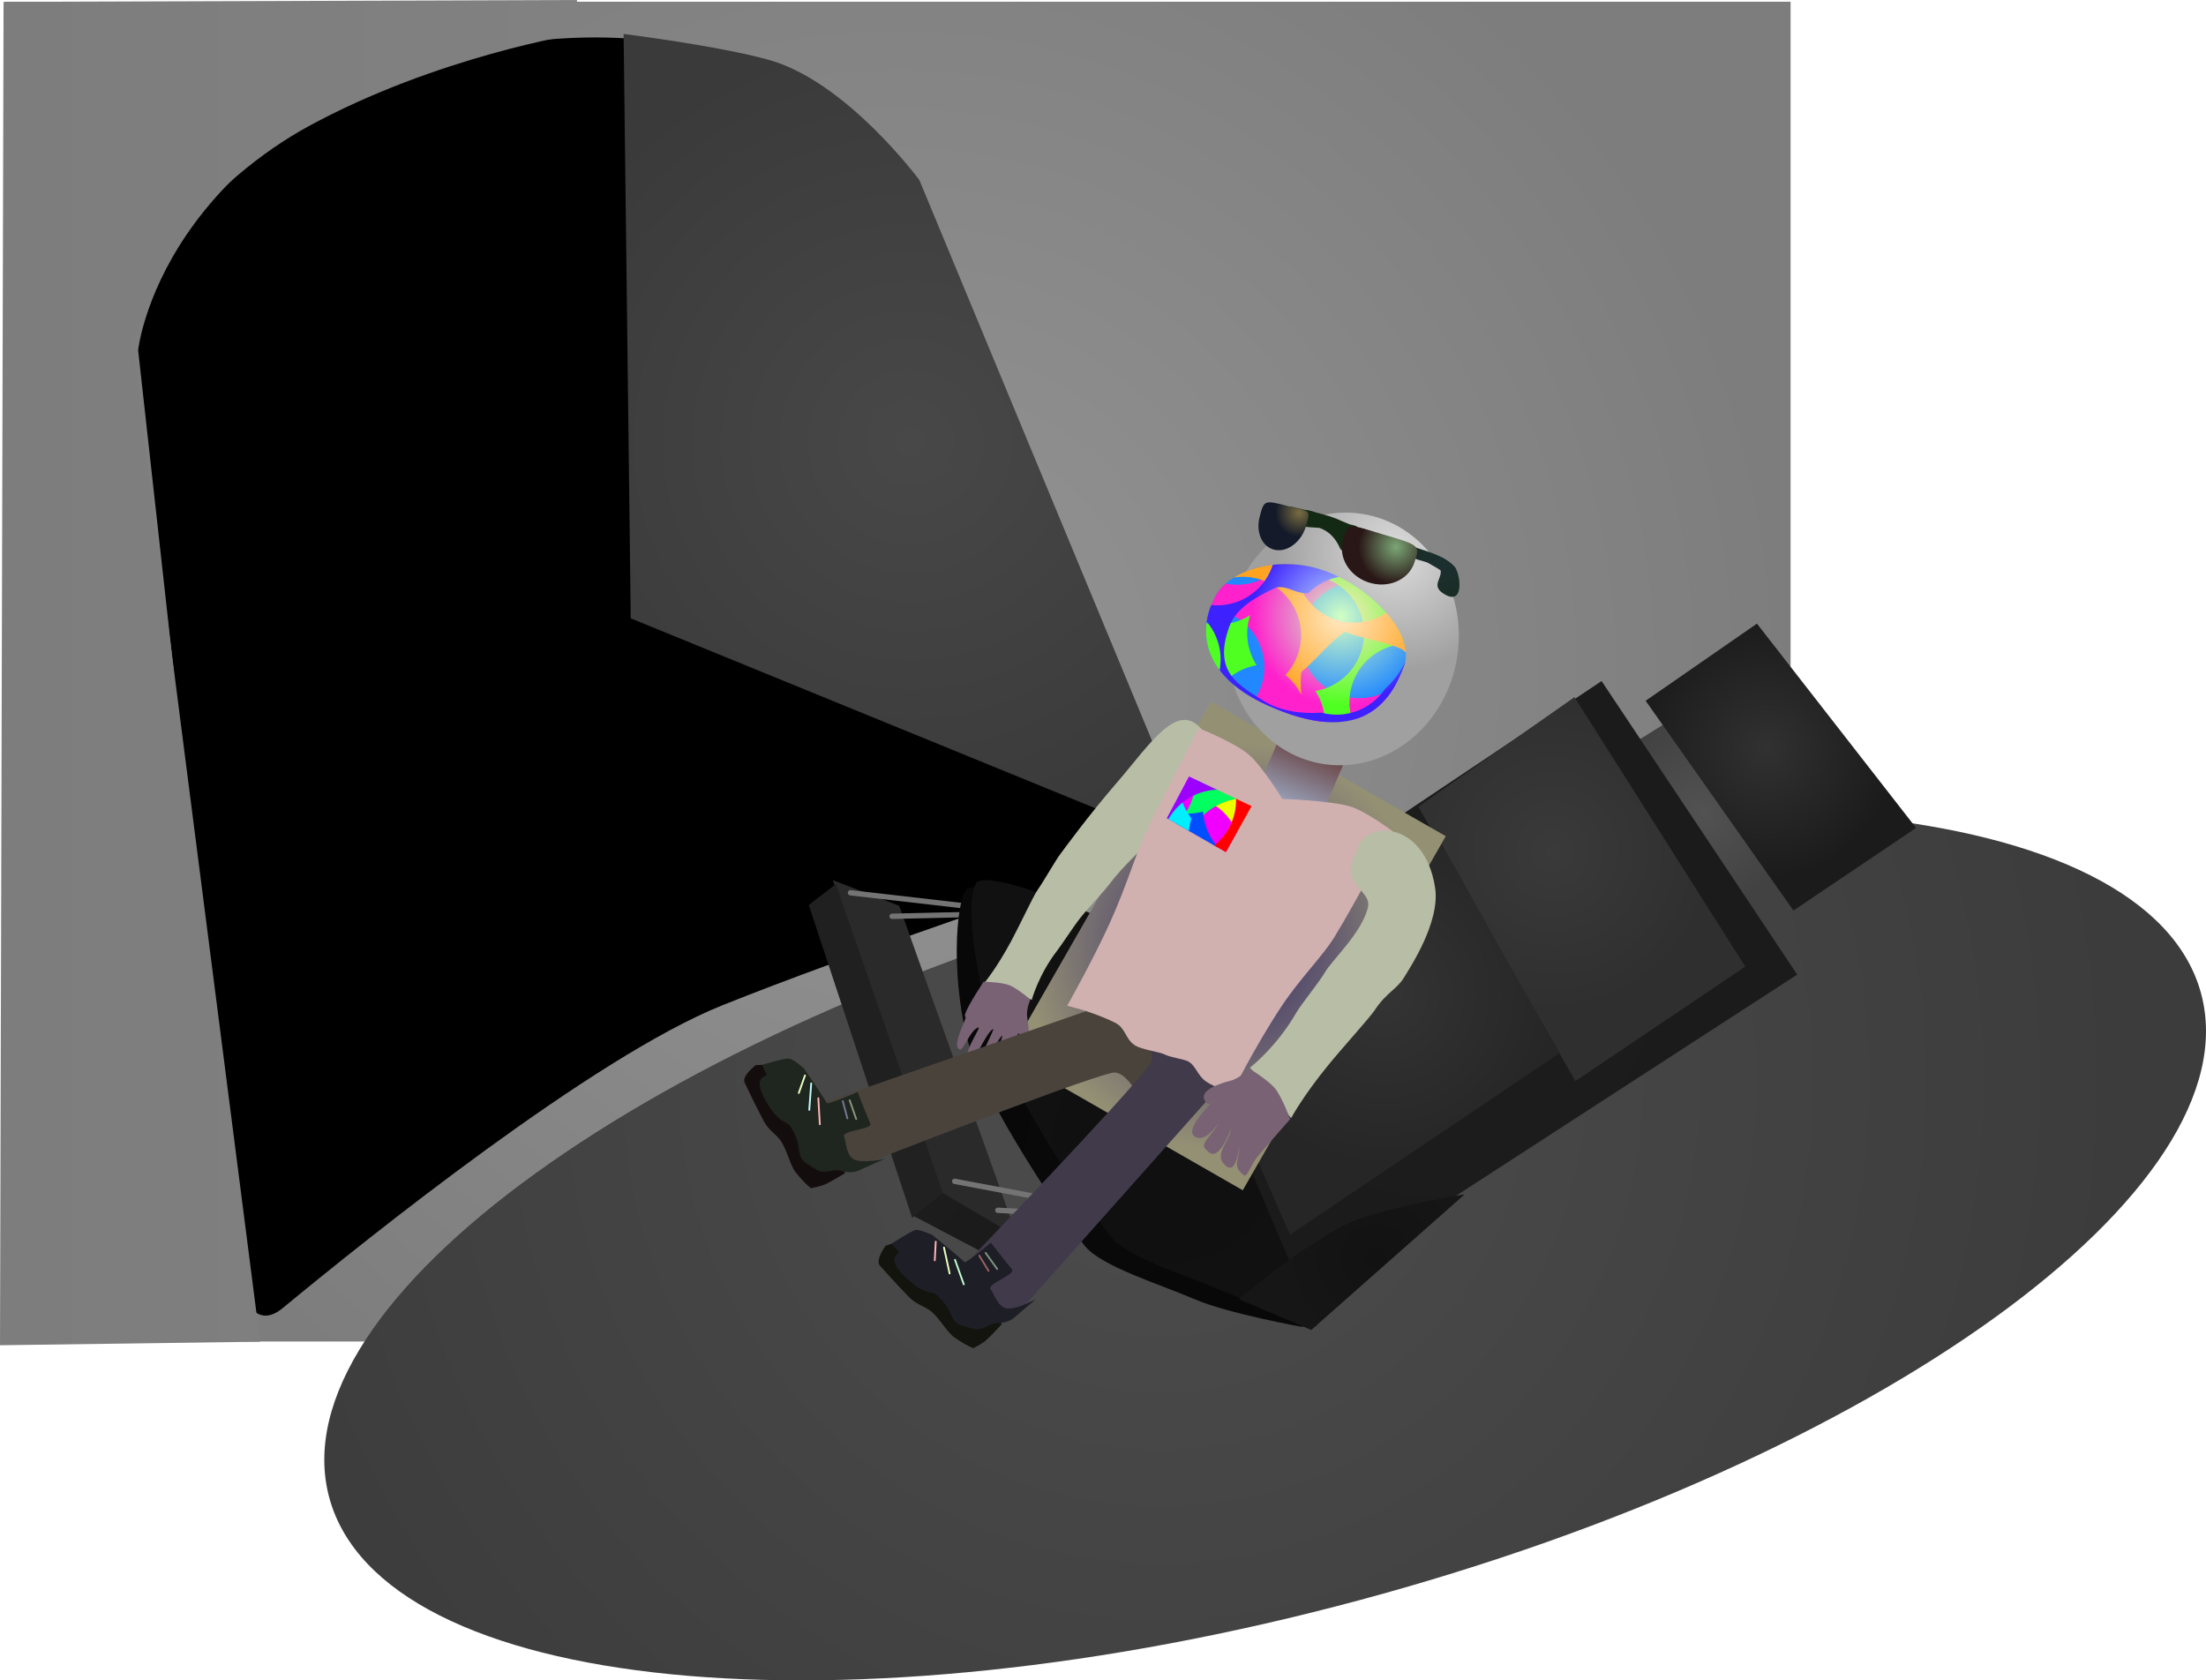 <svg version="1.1" xmlns="http://www.w3.org/2000/svg" xmlns:xlink="http://www.w3.org/1999/xlink" width="619.063" height="471.58" viewBox="0,0,619.063,471.58"><defs><radialGradient cx="240" cy="180" r="250.5" gradientUnits="userSpaceOnUse" id="color-1"><stop offset="0" stop-color="#949494"/><stop offset="1" stop-color="#7d7d7d"/></radialGradient><radialGradient cx="243.512" cy="115.551" r="114.5" gradientUnits="userSpaceOnUse" id="color-2"><stop offset="0" stop-color="#484848"/><stop offset="1" stop-color="#3a3a3a"/></radialGradient><radialGradient cx="313.801" cy="294.913" r="270.531" gradientUnits="userSpaceOnUse" id="color-3"><stop offset="0" stop-color="#4d4d4d"/><stop offset="1" stop-color="#3c3c3c"/></radialGradient><radialGradient cx="228.978" cy="290.729" r="66" gradientUnits="userSpaceOnUse" id="color-4"><stop offset="0" stop-color="#2a2a2a"/><stop offset="1" stop-color="#2a2a2a"/></radialGradient><radialGradient cx="222.203" cy="295.863" r="66" gradientUnits="userSpaceOnUse" id="color-5"><stop offset="0" stop-color="#1d1d1d"/><stop offset="1" stop-color="#1b1b1b"/></radialGradient><radialGradient cx="349.583" cy="455.239" r="249.957" gradientUnits="userSpaceOnUse" id="color-6"><stop offset="0" stop-color="#222222"/><stop offset="1" stop-color="#202020"/></radialGradient><radialGradient cx="308.172" cy="316.182" r="65" gradientUnits="userSpaceOnUse" id="color-7"><stop offset="0" stop-color="#090909"/><stop offset="1" stop-color="#080808"/></radialGradient><radialGradient cx="465.651" cy="219.72" r="26.5" gradientUnits="userSpaceOnUse" id="color-8"><stop offset="0" stop-color="#525252"/><stop offset="1" stop-color="#424242"/></radialGradient><radialGradient cx="389.18" cy="264.01" r="84" gradientUnits="userSpaceOnUse" id="color-9"><stop offset="0" stop-color="#1d1d1d"/><stop offset="1" stop-color="#1b1b1b"/></radialGradient><radialGradient cx="423.823" cy="230.419" r="44.75" gradientUnits="userSpaceOnUse" id="color-10"><stop offset="0" stop-color="#3a3a3a"/><stop offset="1" stop-color="#2f2f2f"/></radialGradient><radialGradient cx="376.452" cy="270.175" r="48.5" gradientUnits="userSpaceOnUse" id="color-11"><stop offset="0" stop-color="#343434"/><stop offset="1" stop-color="#262626"/></radialGradient><radialGradient cx="333.552" cy="246.025" r="26.25" gradientUnits="userSpaceOnUse" id="color-12"><stop offset="0" stop-color="#121212"/><stop offset="1" stop-color="#161616"/></radialGradient><radialGradient cx="315.51" cy="313.649" r="65" gradientUnits="userSpaceOnUse" id="color-13"><stop offset="0" stop-color="#101010"/><stop offset="1" stop-color="#111111"/></radialGradient><radialGradient cx="483.589" cy="201.604" r="36.25" gradientUnits="userSpaceOnUse" id="color-14"><stop offset="0" stop-color="#313131"/><stop offset="1" stop-color="#1b1b1b"/></radialGradient><radialGradient cx="374.115" cy="344.702" r="26.25" gradientUnits="userSpaceOnUse" id="color-15"><stop offset="0" stop-color="#121212"/><stop offset="1" stop-color="#161616"/></radialGradient><radialGradient cx="332.303" cy="256.982" r="57.271" gradientUnits="userSpaceOnUse" id="color-16"><stop offset="0" stop-color="#33266a"/><stop offset="1" stop-color="#949074"/></radialGradient><linearGradient x1="-11.988" y1="179.285" x2="150.93" y2="179.285" gradientUnits="userSpaceOnUse" id="color-17"><stop offset="0" stop-color="#7d7d7d"/><stop offset="1" stop-color="#818181"/></linearGradient><linearGradient x1="356.443" y1="201.345" x2="349.607" y2="217.328" gradientUnits="userSpaceOnUse" id="color-18"><stop offset="0" stop-color="#694444"/><stop offset="1" stop-color="#98a1b9"/></linearGradient><radialGradient cx="379.427" cy="146.783" r="33.285" gradientUnits="userSpaceOnUse" id="color-19"><stop offset="0" stop-color="#dcdcdc"/><stop offset="1" stop-color="#a0a0a0"/></radialGradient><radialGradient cx="392.633" cy="149.587" r="25.553" gradientUnits="userSpaceOnUse" id="color-20"><stop offset="0" stop-color="#1c2f30"/><stop offset="1" stop-color="#142913"/></radialGradient><radialGradient cx="352.615" cy="135.404" r="6.726" gradientUnits="userSpaceOnUse" id="color-21"><stop offset="0" stop-color="#786c41"/><stop offset="1" stop-color="#141a29"/></radialGradient><radialGradient cx="379.779" cy="145.048" r="10.589" gradientUnits="userSpaceOnUse" id="color-22"><stop offset="0" stop-color="#7ba676"/><stop offset="1" stop-color="#291616"/></radialGradient><radialGradient cx="364.347" cy="164.541" r="25.002" gradientUnits="userSpaceOnUse" id="color-23"><stop offset="0" stop-color="#d1ffc4"/><stop offset="1" stop-color="#2188ff"/></radialGradient><radialGradient cx="364.347" cy="164.541" r="25.002" gradientUnits="userSpaceOnUse" id="color-24"><stop offset="0" stop-color="#ceffc4"/><stop offset="1" stop-color="#ff21cc"/></radialGradient><radialGradient cx="364.347" cy="164.541" r="25.002" gradientUnits="userSpaceOnUse" id="color-25"><stop offset="0" stop-color="#ffe9c4"/><stop offset="1" stop-color="#4fff21"/></radialGradient><radialGradient cx="364.347" cy="164.541" r="25.002" gradientUnits="userSpaceOnUse" id="color-26"><stop offset="0" stop-color="#ffe9c4"/><stop offset="1" stop-color="#4fff21"/></radialGradient><radialGradient cx="364.347" cy="164.541" r="25.002" gradientUnits="userSpaceOnUse" id="color-27"><stop offset="0" stop-color="#ffe9c4"/><stop offset="1" stop-color="#ffa321"/></radialGradient><radialGradient cx="364.347" cy="164.541" r="25.002" gradientUnits="userSpaceOnUse" id="color-28"><stop offset="0" stop-color="#c4f0ff"/><stop offset="1" stop-color="#3d21ff"/></radialGradient></defs><g transform="translate(11.988,8.482)"><g data-paper-data="{&quot;isPaintingLayer&quot;:true}" fill-rule="nonzero" stroke-linejoin="miter" stroke-miterlimit="10" stroke-dasharray="" stroke-dashoffset="0" style="mix-blend-mode: normal"><path d="M-10.5,368v-376h501v376z" fill="url(#color-1)" stroke="none" stroke-width="0" stroke-linecap="butt"/><path d="M55.637,350.092c-3.894,-35.123 -28.86,-260.284 -28.86,-260.284c0,0 6.135,-58.737 90.38,-83.324c88.943,-19.999 123.112,33.738 123.112,33.738c0,0 65.075,148.361 76.164,173.643c3.099,7.064 1.472,14.998 -6.005,17.453c-24.825,8.152 -82.744,27.484 -119.814,42.369c-36.1,14.495 -99.117,64.983 -123.292,84.95c-6.184,5.108 -10.697,0.368 -11.685,-8.545z" fill="#000000" stroke="none" stroke-width="NaN" stroke-linecap="butt"/><path d="M165.012,165.051l-2,-164c0,0 26.594,3.294 40.842,7.295c21.804,6.123 42.158,33.705 42.158,33.705c0,0 56.323,135.754 68.658,165.482c4.55,10.966 3.547,20.148 -2.691,17.598c-21.798,-8.911 -146.967,-60.081 -146.967,-60.081z" fill="url(#color-2)" stroke="none" stroke-width="0" stroke-linecap="butt"/><path d="M605.693,270.33c14.79,54.929 -90.81,131.12 -235.865,170.178c-145.055,39.058 -274.635,26.192 -289.426,-28.737c-14.79,-54.929 90.81,-131.12 235.865,-170.178c145.055,-39.058 274.635,-26.192 289.426,28.737z" fill="url(#color-3)" stroke="none" stroke-width="NaN" stroke-linecap="butt"/><g data-paper-data="{&quot;index&quot;:null}"><path d="M221.721,238.514l18.636,7.208l33.462,93.837l-22.259,-11.991z" fill="url(#color-4)" stroke="none" stroke-width="0" stroke-linecap="butt"/><path d="M252.453,326.264l21.462,12.595l-6.871,5.834l-22.96,-12.087z" fill="url(#color-5)" stroke="none" stroke-width="0" stroke-linecap="butt"/><path d="M243.988,333.306l-29.012,-87.798l7.587,-5.883l30.01,86.549z" data-paper-data="{&quot;index&quot;:null}" fill="url(#color-6)" stroke="none" stroke-width="0" stroke-linecap="butt"/><path d="M226.682,242.067l49.674,5.719l-37.993,0.88" fill="none" stroke="#747474" stroke-width="1.5" stroke-linecap="round"/><path d="M255.925,323.049l55.245,10.406l-43.14,-2.284" fill="none" stroke="#747474" stroke-width="1.5" stroke-linecap="round"/><path d="M261.552,289.703c-6.533,-17.094 -5.977,-42.563 -2.561,-48.303c2.176,-3.656 19.206,5.023 28.791,9.471c7.942,3.686 20.287,15.942 20.287,15.942l45.548,97.127c0,0 -20.995,-3.761 -30.444,-7.84c-9.808,-4.234 -25.98,-9.117 -30.686,-14.88c-4.673,-5.722 -24.858,-35.617 -30.935,-51.518z" fill="url(#color-7)" stroke="none" stroke-width="0" stroke-linecap="butt"/><path d="M447.246,199.564l11.475,-7.129l27.957,45.071l-12.44,8.382z" fill="url(#color-8)" stroke="none" stroke-width="0" stroke-linecap="butt"/><path d="M314.438,264.933l123.018,-82.286l54.905,82.381l-141.83,91.947z" fill="url(#color-9)" stroke="none" stroke-width="0" stroke-linecap="butt"/><path d="M386.041,217.893l43.809,-30.724l47.938,75.62l-47.685,32.13z" fill="url(#color-10)" stroke="none" stroke-width="0" stroke-linecap="butt"/><path d="M321.129,271.88l69.103,-47.767l35.257,63.063l-75.467,50.85z" fill="url(#color-11)" stroke="none" stroke-width="0" stroke-linecap="butt"/><path d="M299.119,251.741c0,0 17.843,-8.949 28.219,-11.424c8.731,-2.083 31.616,-3.571 31.616,-3.571l-43.124,29.057z" fill="url(#color-12)" stroke="none" stroke-width="0" stroke-linecap="butt"/><path d="M268.889,287.17c-6.533,-17.094 -10.412,-41.987 -6.996,-47.727c2.176,-3.656 23.641,4.446 33.226,8.895c7.942,3.686 20.287,15.942 20.287,15.942l42.23,99.362c0,0 -17.677,-5.996 -27.127,-10.075c-9.808,-4.234 -25.98,-9.117 -30.686,-14.88c-4.673,-5.722 -24.858,-35.617 -30.935,-51.518z" fill="url(#color-13)" stroke="none" stroke-width="0" stroke-linecap="butt"/><path d="M449.825,188.18l31.234,-21.649l44.659,57.331l-34.416,23.19z" fill="url(#color-14)" stroke="none" stroke-width="0" stroke-linecap="butt"/><path d="M335.688,356.124c0,0 20.547,-17.425 32.578,-22.087c10.098,-3.914 30.792,-7.346 30.792,-7.346l-43.08,38.071z" fill="url(#color-15)" stroke="none" stroke-width="0" stroke-linecap="butt"/></g><path d="M270.871,287.78l56.967,-99.372l65.896,37.776l-56.967,99.372z" fill="url(#color-16)" stroke="#ed6b00" stroke-width="0" stroke-linecap="butt"/><g data-paper-data="{&quot;index&quot;:null}" stroke="#000000" stroke-width="0" stroke-linecap="butt"><path d="M264.476,267.067c0,0 3.38,-4.09 7.435,-11.688c2.436,-4.563 6.016,-12.238 7.122,-13.861c2.465,-3.618 4.924,-8.168 6.62,-10.433c0.861,-1.149 7.818,-10.723 15.727,-19.862c9.43,-10.897 17.31,-23.72 24.251,-14.516c11.963,8.363 -15.564,31.524 -15.564,31.524c0,0 -6.852,6.229 -10.772,11.463c-1.823,2.434 -5.346,5.928 -8.431,9.816c-1.304,1.643 -4.948,7.201 -6.198,8.814c-5.199,6.707 -7.108,13.783 -7.108,13.783z" fill="#b8bda6"/><path d="M258.942,276.903c-1.219,-0.489 5.131,-9.888 5.131,-9.888c0,0 4.989,0.144 7.142,0.968c2.211,0.846 5.952,4.042 5.952,4.042c0,0 -1.198,2.576 -0.917,4.833c0.48,3.863 1.388,8.183 -1.21,10.082c-1.41,1.03 -0.384,-5.721 -1.246,-5.401c-0.153,0.057 -5.025,9.568 -6.132,9.535c-1.81,-0.054 2.578,-10.082 1.43,-8.819c-2.355,2.592 -4.616,9.881 -5.995,9.615c-2.324,-0.449 4.607,-12.196 3.542,-11.556c-1.991,1.195 -4.981,8.937 -6.197,8.758c-3.542,-0.52 3.392,-9.719 2.074,-9.204c-2.49,0.972 -4.077,6.705 -5.243,6.151c-2.372,-1.125 2.247,-8.884 1.672,-9.115z" data-paper-data="{&quot;index&quot;:null}" fill="#786274"/></g><g><path d="M219.32,300.861l81.281,-28.289c0,0 12.389,13.075 15.746,20.095c3.971,8.307 -9.052,6.033 -9.052,6.033c0,0 -3.586,-6.981 -7.208,-6.11c-11.076,2.664 -72.009,26.592 -72.009,26.592z" data-paper-data="{&quot;index&quot;:null}" fill="#4a433c" stroke="#000000" stroke-width="0" stroke-linecap="butt"/><path d="M196.982,295.344c-0.905,-1.893 3.114,-4.899 3.114,-4.899c0,0 4.023,-0.204 5.508,-0.178c1.212,0.021 4.219,2.689 4.219,2.689c0,0 4.351,5.994 6.122,9c2.992,5.08 9.213,18.795 9.213,18.795c0,0 -3.875,2.377 -5.628,3.153c-1.301,0.576 -3.943,1.082 -3.943,1.082c0,0 -1.859,-1.388 -4.38,-4.584c-1.368,-1.734 -2.381,-6.21 -4.079,-8.703c-1.349,-1.98 -3.361,-2.845 -4.845,-5.658c-2.439,-4.628 -4.653,-9.339 -5.302,-10.696z" data-paper-data="{&quot;index&quot;:null}" fill="#140d0d" stroke="#000000" stroke-width="0" stroke-linecap="butt"/><path d="M203.172,293.146c-0.905,-1.893 -1.327,-2.776 -1.327,-2.776c0,0 5.979,-1.821 7.463,-1.794c1.212,0.021 4.219,2.689 4.219,2.689c0,0 4.749,6.826 6.52,9.832c0.301,0.511 8.631,-3.125 8.631,-3.125c0,0 3.04,7.792 3.538,8.778c0.928,1.834 -8.233,1.894 -7.307,3.833c0.529,1.107 0.512,5.521 3.022,6.432c2.805,1.018 8.389,-0.284 8.389,-0.284l-7.06,3.161c0,0 -2.143,1.215 -5.202,0.213c-2.094,-0.686 -4.527,1.066 -6.832,-0.293c-3.351,-1.975 -3.671,-2.284 -4.174,-3.023c-1.444,-2.121 -0.001,-3.594 -2.914,-8.696c-1.393,-2.44 -3.14,-0.595 -7.152,-7.495c-4.249,-7.307 0.458,-6.884 0.186,-7.452z" data-paper-data="{&quot;index&quot;:null}" fill="#1f261f" stroke="#000000" stroke-width="0" stroke-linecap="butt"/><path d="M217.654,299.73l0.421,7.301" fill="none" stroke="#ffb5b5" stroke-width="0.5" stroke-linecap="round"/><path d="M215.662,295.566l-0.544,7.422" fill="none" stroke="#bffdff" stroke-width="0.5" stroke-linecap="round"/><path d="M213.913,293.334l-1.738,4.923" fill="none" stroke="#eaffc1" stroke-width="0.5" stroke-linecap="round"/><path d="M226.451,300.298l1.834,5.262" fill="none" stroke="#8d967b" stroke-width="0.5" stroke-linecap="round"/><path d="M224.52,300.54l1.291,4.839" fill="none" stroke="#767796" stroke-width="0.5" stroke-linecap="round"/></g><g><path d="M258.659,346.531c0,0 45.395,-47.167 52.089,-56.384c2.189,-3.014 -2.893,-8.996 -2.893,-8.996c0,0 2.875,-12.904 9.034,-6.06c5.205,5.784 12.554,22.23 12.554,22.23l-57.2,64.304z" fill="#413a4a" stroke="#000000" stroke-width="0" stroke-linecap="butt"/><path d="M236.539,341.13c0,0 3.802,-1.334 5.233,-1.729c1.169,-0.322 4.807,1.386 4.807,1.386c0,0 5.868,4.518 8.417,6.901c4.307,4.026 14.153,15.422 14.153,15.422c0,0 -3.044,3.376 -4.506,4.616c-1.085,0.92 -3.476,2.153 -3.476,2.153c0,0 -2.176,-0.806 -5.497,-3.158c-1.803,-1.277 -4.041,-5.282 -6.374,-7.193c-1.854,-1.518 -4.029,-1.778 -6.247,-4.057c-3.649,-3.749 -7.105,-7.641 -8.111,-8.759c-1.404,-1.56 1.601,-5.58 1.601,-5.58z" data-paper-data="{&quot;index&quot;:null}" fill="#12140d" stroke="#000000" stroke-width="0" stroke-linecap="butt"/><path d="M238.196,340.565c0,0 5.22,-3.438 6.651,-3.832c1.169,-0.322 4.807,1.386 4.807,1.386c0,0 6.486,5.204 9.035,7.586c0.434,0.405 7.394,-5.439 7.394,-5.439c0,0 5.12,6.614 5.877,7.419c1.409,1.496 -7.361,4.146 -5.924,5.744c0.821,0.913 2.052,5.15 4.717,5.314c2.979,0.183 7.967,-2.645 7.967,-2.645l-5.878,5.029c0,0 -1.712,1.771 -4.929,1.676c-2.203,-0.065 -4.041,2.302 -6.635,1.652c-3.773,-0.947 -4.168,-1.153 -4.859,-1.719c-1.985,-1.626 -1.017,-3.447 -5.255,-7.516c-2.026,-1.947 -3.179,0.318 -8.98,-5.166c-6.142,-5.807 -1.508,-6.732 -1.929,-7.201c-1.403,-1.56 -2.058,-2.287 -2.058,-2.287z" data-paper-data="{&quot;index&quot;:null}" fill="#1e1e26" stroke="#000000" stroke-width="0" stroke-linecap="butt"/><path d="M256.006,345.069l2.469,6.884" fill="none" stroke="#c1ffce" stroke-width="0.5" stroke-linecap="round"/><path d="M254.496,348.911l-1.577,-7.272" fill="none" stroke="#eaffc1" stroke-width="0.5" stroke-linecap="round"/><path d="M250.609,339.992l-0.275,5.214" fill="none" stroke="#ffb5b5" stroke-width="0.5" stroke-linecap="round"/><path d="M267.851,347.654l-3.247,-4.528" fill="none" stroke="#7d967f" stroke-width="0.5" stroke-linecap="round"/><path d="M262.821,343.904l2.607,4.277" fill="none" stroke="#966262" stroke-width="0.5" stroke-linecap="round"/></g><path d="M-11.988,369.051l1,-377l160.918,-0.533l0.082,9.533c0,0 -39.47,6.291 -75.558,25.977c-26.803,14.62 -51.535,44.216 -49.362,61.142c8.79,68.486 35.921,279.882 35.921,279.882z" fill="url(#color-17)" stroke="none" stroke-width="0" stroke-linecap="butt"/><g stroke-linecap="butt"><path d="M340.677,213.508l6.836,-15.983l17.861,7.639l-6.836,15.983z" fill="url(#color-18)" stroke="#000000" stroke-width="0"/><path d="M332.664,165.991c2.92,-19.398 19.684,-32.955 37.443,-30.281c17.759,2.674 29.787,20.566 26.867,39.963c-2.92,19.398 -19.684,32.955 -37.443,30.281c-17.759,-2.674 -29.787,-20.566 -26.867,-39.963z" fill="url(#color-19)" stroke="none" stroke-width="0"/><path d="M385.799,148.509l-0.018,-0.008l-0.022,0.046l-1.433,-0.669c-0.546,-0.242 -0.865,-0.837 -0.746,-1.438c-4.885,-1.52 -10.142,-2.601 -13.465,-3.972c-0.476,-0.196 -1.051,-0.317 -1.666,-0.411c0.177,0.286 0.244,0.64 0.158,0.992c-0.17,0.697 -0.873,1.123 -1.569,0.953c-0.103,-0.025 -0.201,-0.063 -0.291,-0.109l-0.678,-0.334c0.12,0.243 0.235,0.491 0.345,0.746c0,0 0.51,1.194 -0.683,1.704c-1.194,0.51 -1.704,-0.683 -1.704,-0.683c-1.245,-2.929 -3.313,-4.852 -5.793,-5.673c-1.524,-0.104 -3.023,-0.172 -4.435,-0.334c-0.966,0.147 -1.954,0.432 -2.947,0.856l-0.121,-0.009l0.009,0.04l-1.347,0.307c-0.198,0.05 -0.41,0.053 -0.622,0.001c-0.697,-0.17 -1.123,-0.873 -0.953,-1.569c0.043,-0.176 0.12,-0.334 0.222,-0.47l0.968,-1.356l0.542,0.388c0.351,-0.354 0.734,-0.654 1.143,-0.905l-0.79,-0.369c-0.563,-0.25 -0.885,-0.874 -0.733,-1.494c0.17,-0.697 0.873,-1.123 1.569,-0.953l1.529,0.373c0.563,0.138 1.195,0.282 1.874,0.436c0.949,0.057 2.065,0.339 3.239,0.758c2.43,0.603 5.023,1.359 7.118,2.377c0.817,0.319 1.592,0.644 2.304,0.95l1.451,0.354c0.317,0.077 0.578,0.265 0.753,0.513c5.458,1.166 10.639,3.631 16.049,5.54c3.928,1.386 8.577,2.426 11.347,5.683c1.678,2.813 2.338,11.068 -3.399,7.28c-3.364,-2.221 -0.318,-4.109 -0.706,-6.458c-1.083,-0.753 -2.532,-1.511 -3.764,-2.229c-1.154,-0.383 -2.232,-0.665 -2.653,-0.768z" fill="url(#color-20)" stroke="none" stroke-width="0.5"/><path d="M349.417,133.532c6.273,1.628 6.397,0.889 5.167,5.399c-1.23,4.511 -5.148,7.605 -8.75,6.911c-3.602,-0.694 -5.524,-4.914 -4.294,-9.425c1.23,-4.511 1.187,-4.622 7.877,-2.885z" data-paper-data="{&quot;index&quot;:null}" fill="url(#color-21)" stroke="#000000" stroke-width="0"/><path d="M365.014,142.759c1.65,-4.862 1.272,-4.118 11.138,-1.249c10.521,3.059 10.379,3.128 8.73,7.989c-1.649,4.861 -7.434,7.294 -12.92,5.432c-5.487,-1.861 -8.597,-7.311 -6.948,-12.173z" fill="url(#color-22)" stroke="#000000" stroke-width="0"/><path d="M345.884,190.391c-28.004,-11.398 -17.503,-30.01 -17.503,-30.01c3.226,-8.937 18.433,-13.354 31.416,-8.667c12.982,4.687 25.478,17.632 22.251,26.57c-3.227,8.937 -10.938,22.654 -36.164,12.107z" data-paper-data="{&quot;index&quot;:null}" fill="url(#color-23)" stroke="#ed6b00" stroke-width="0"/><path d="M345.884,190.391c-2.104,-0.856 -3.991,-1.754 -5.681,-2.681c0.649,-1.002 1.199,-2.091 1.629,-3.259c3.128,-8.491 -1.219,-17.91 -9.709,-21.039c-1.523,-0.561 -3.076,-0.882 -4.618,-0.981c0.451,-1.297 0.876,-2.05 0.876,-2.05c0.693,-1.918 1.937,-3.629 3.593,-5.085c5.908,1.198 11.932,-0.982 15.733,-5.46c3.968,-0.133 8.132,0.45 12.089,1.878c2.308,0.833 4.601,1.927 6.792,3.214c-5.535,0.992 -10.413,4.81 -12.498,10.468c-3.128,8.491 1.219,17.91 9.709,21.039c5.462,2.013 11.309,0.931 15.617,-2.356c-4.451,7.714 -13.431,14.717 -33.533,6.313z" data-paper-data="{&quot;index&quot;:null}" fill="url(#color-24)" stroke="#ed6b00" stroke-width="0"/><path d="M359.797,151.714c10.254,3.702 20.204,12.556 22.344,20.517c-6.308,0.368 -12.105,4.388 -14.429,10.697c-1.313,3.563 -1.309,7.289 -0.236,10.645c-2.219,0.558 -4.757,0.776 -7.666,0.541c-0.045,-3.101 -0.977,-6.107 -2.634,-8.67c5.577,-0.964 10.502,-4.793 12.599,-10.486c3.128,-8.491 -1.219,-17.91 -9.709,-21.039c-5.034,-1.855 -10.394,-1.082 -14.576,1.624c0.62,-1.865 0.885,-3.767 0.831,-5.631c4.376,-0.335 9.056,0.206 13.477,1.802z" data-paper-data="{&quot;index&quot;:null}" fill="url(#color-25)" stroke="#ed6b00" stroke-width="0"/><path d="M338.85,164.135c-1.623,4.883 -0.815,10.023 1.798,14.065c-3.021,0.522 -5.851,1.885 -8.143,3.93c-5.668,-5.6 -6.428,-11.475 -5.921,-15.705c4.324,0.91 8.719,0.006 12.267,-2.29z" data-paper-data="{&quot;index&quot;:null}" fill="url(#color-26)" stroke="#ed6b00" stroke-width="0"/><path d="M353.183,180.241c-0.209,1.549 -0.208,3.822 0.039,6.383c-1.037,-2.176 -2.553,-4.126 -4.467,-5.678c1.44,-1.546 2.604,-3.397 3.38,-5.503c3.128,-8.491 -1.219,-17.91 -9.709,-21.039c-2.691,-0.991 -5.475,-1.232 -8.122,-0.828c4.495,-2.796 10.801,-4.186 17.276,-3.643c0.036,6.635 4.131,12.858 10.724,15.287c5.108,1.882 10.551,1.059 14.759,-1.744c3.208,3.669 5.296,7.626 5.485,11.245c-0.446,-0.526 -0.938,-0.922 -1.48,-1.156c-4.236,-1.834 -8.865,-2.575 -13.292,-3.882c-0.723,-0.214 -2.187,-1.017 -2.557,-0.747c-3.925,2.861 -7.064,6.668 -10.62,9.976c-0.292,0.271 -1.382,1.083 -1.415,1.329z" data-paper-data="{&quot;index&quot;:null}" fill="url(#color-27)" stroke="#ed6b00" stroke-width="0"/><path d="M345.884,190.391c-7.898,-3.215 -12.734,-7.003 -15.606,-10.786c0.932,-4.944 -0.49,-9.949 -3.634,-13.646c0.298,-2.057 0.881,-3.683 1.288,-4.637c7.264,0.742 14.388,-3.472 17.029,-10.64c0.081,-0.221 0.158,-0.442 0.229,-0.664c4.694,-0.527 9.802,-0.039 14.607,1.696c1.337,0.483 2.668,1.053 3.978,1.697c-3.228,0.617 -6.224,2.197 -8.559,4.542c-3.155,0.582 -6.62,-2.674 -9.533,-1.33c-4.997,2.306 -10.741,5.455 -12.644,10.62c-4.697,12.747 2.218,16.414 9.709,21.039c4.344,2.681 10.227,3.666 16.094,3.241c6.823,1.844 13.982,-0.933 17.837,-6.65c0.201,-0.176 0.397,-0.355 0.588,-0.538c1.845,-1.764 3.983,-4.41 5.113,-7.238c-0.082,0.403 -0.193,0.799 -0.333,1.187c-3.227,8.937 -10.938,22.654 -36.164,12.107z" data-paper-data="{&quot;index&quot;:null}" fill="url(#color-28)" stroke="#ed6b00" stroke-width="0"/></g><g stroke-width="0" stroke-linecap="butt"><path d="M333.849,297.965c0,0 -4.7,-0.993 -7.492,-3.011c-2.404,-1.737 -2.746,-4.43 -4.991,-5.601c-1.112,-0.58 -4.723,-1.056 -6.323,-1.827c-2.116,-1.02 -6.741,-1.354 -8.751,-2.789c-2.514,-1.795 -2.427,-4.73 -5.328,-6.184c-6.387,-3.202 -13.479,-4.765 -13.479,-4.765c0,0 7.235,-12.759 12.09,-23.52c4.711,-10.441 6.994,-18.783 10.308,-25.766c3.745,-7.892 14.576,-28.62 14.576,-28.62c0,0 9.962,3.99 13.961,7.38c3.79,3.213 9.439,12.457 9.439,12.457c0,0 13.394,0.451 19.018,2.104c4.418,1.298 11.991,7.008 11.991,7.008c0,0 -10.182,19.59 -16.421,29.725c-3.324,5.4 -9.613,11.541 -14.765,19.314c-7.581,11.441 -13.833,24.094 -13.833,24.094z" fill="#d1b0b0" stroke="#292e32"/><path d="M315.475,221.145l6.214,-11.68l17.546,8.29l-7.208,12.893z" fill="#f200ff" stroke="none"/><path d="M335.123,225.11c-1.371,-3.444 -3.913,-6.445 -7.429,-8.345c-0.849,-0.459 -1.721,-0.835 -2.606,-1.132c1.75,-0.462 3.422,-1.212 4.939,-2.227l9.208,4.35z" fill="#eeff00" stroke="none"/><path d="M318.173,222.694c1.289,-1.192 2.407,-2.613 3.289,-4.244c1.404,-2.598 2.034,-5.407 1.97,-8.162l11.508,5.437c-5.415,0.891 -10.293,4.357 -12.695,9.306z" fill="#00ff5f" stroke="none"/><path d="M318.054,222.626c0.19,-1.011 0.281,-2.028 0.279,-3.041c2.452,0.454 4.947,0.332 7.297,-0.311c0.209,3.734 1.694,7.337 4.255,10.144l-11.83,-6.793z" fill="#004fff" stroke="none"/><path d="M328.803,228.798c1.638,-1.323 3.047,-2.986 4.111,-4.955c1.401,-2.592 2.032,-5.394 1.97,-8.143l4.35,2.055l-7.208,12.893z" fill="#ff0000" stroke="none"/><path d="M319.182,214.179c0.488,2.547 1.575,4.968 3.196,7.038c-0.379,1.139 -0.627,2.3 -0.747,3.463l-6.155,-3.534l3.707,-6.967z" fill="#00efff" stroke="none"/><path d="M329.466,213.14c-5.465,0.222 -10.682,3.176 -13.575,8.244l-0.415,-0.238l6.214,-11.68z" fill="#9c00ff" stroke="none"/></g><g data-paper-data="{&quot;index&quot;:null}" stroke="#000000" stroke-width="0" stroke-linecap="butt"><path d="M338.792,291.144c0,0 7.43,-5.728 13.007,-15.444c1.341,-2.337 6.641,-8.837 7.994,-11.255c1.861,-3.324 10.555,-11.314 12.099,-18.327c1.114,-5.06 -8.452,-6.109 -3.342,-15.388c1.672,-9.229 19.229,-9.532 22.194,9.945c1.477,9.702 -7.159,22.541 -8.719,25.16c-1.909,3.206 -5.033,4.302 -8.188,9.115c-1.415,2.157 -8.821,10.28 -13.091,15.498c-7.11,8.687 -10.421,14.877 -10.421,14.877z" fill="#b8bda6"/><path d="M341.033,315.96c-2.025,2.372 -3.074,6.282 -3.98,5.312c-3.336,-2.402 -1.351,-4.083 -1.293,-7.686c0.03,-1.908 -0.477,9.379 -4.469,4.34c-2.237,-2.616 1.633,-6.267 2.167,-9.344c0.286,-1.647 -3.173,10.089 -6.706,5.811c-2.608,-1.863 1.376,-3.813 3.381,-8.005c0.217,-0.453 -3.675,6.373 -6.955,3.989c-2.964,-2.155 5.757,-10.207 5.757,-10.269c0,-0.557 -1.184,2.192 -2.364,0.892c-3.086,-3.398 4.164,-5.527 6.763,-6.191c2.755,-0.703 5.242,-3.424 5.242,-3.424c0,0 5.345,3.233 7.286,5.633c1.891,2.336 4.215,8.577 4.215,8.577c0,0 -5.109,5.756 -9.045,10.365z" data-paper-data="{&quot;index&quot;:null}" fill="#786274"/></g></g></g></svg>